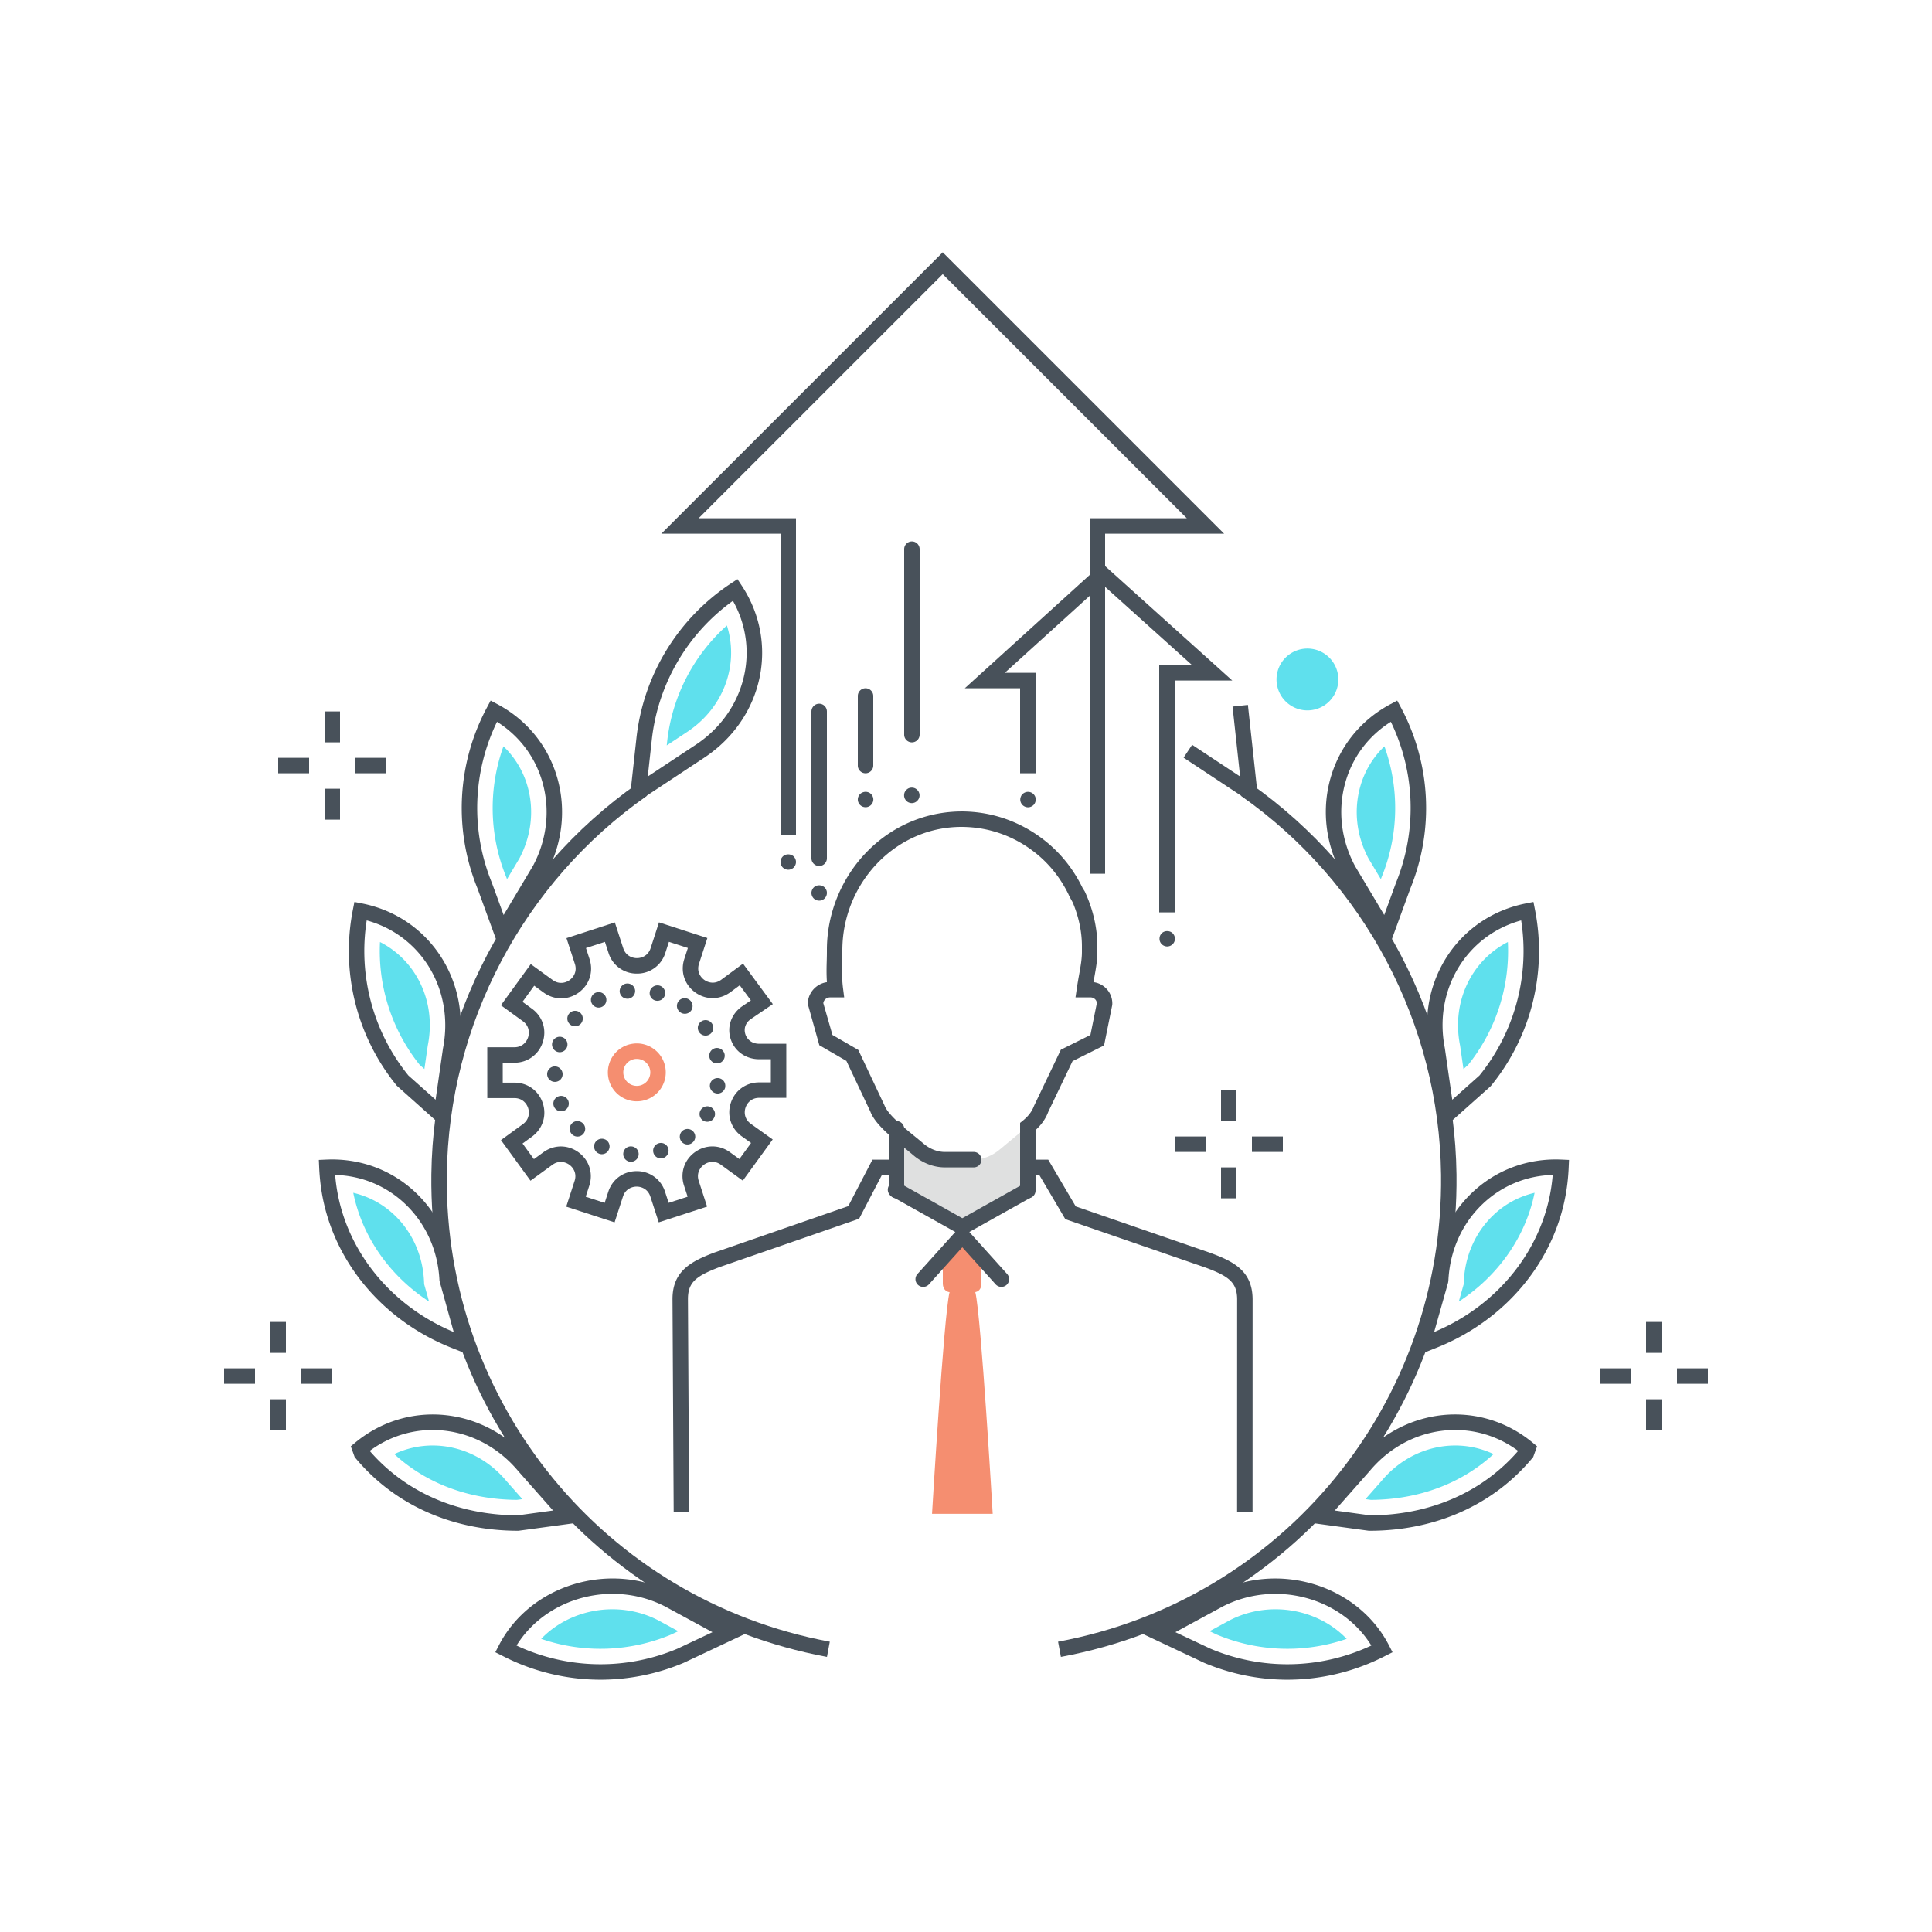 <?xml version="1.0" encoding="utf-8"?><svg xmlns="http://www.w3.org/2000/svg" width="250" height="250" viewBox="0 0 250 250"><g fill="none" fill-rule="evenodd"><path fill="#F58E70" d="M128.455 195.888s-1.499-25.68-2.249-28.678h-.165c.621.001.959-.502.959-1.123v-2.811l-2.547-3.374-2.453 3.374v2.811c0 .621.358 1.124.979 1.123h-.109c-.749 2.998-2.266 28.678-2.266 28.678"/><path fill="#DFE0E0" d="M116 151.475v2.456l8.442 4.778 8.457-4.637.101-4.495v-3.79c0-.318.596-.658.892-1.002-.101.088-.226.177-.309.266-1.183 1.271-2.989 2.645-4.203 3.682-.96.82-2.188 1.328-3.45 1.328h-3.65c-1.262 0-2.476-.508-3.436-1.328-1.158-.99-2.844-2.27-4.023-3.488-.036-.037-.077-.083-.116-.12.355.377.822.753 1.253 1.133-.01.004.042.004.042.015v5.202"/><path fill="#48515A" d="M116 155.061a1 1 0 0 1-1-1v-8a1 1 0 0 1 2 0v8a1 1 0 0 1-1 1"/><path fill="#48515A" d="M133 155.061a1 1 0 0 1-1-1v-8.762l.371-.3c.924-.749 1.261-1.447 1.434-1.907l3.471-7.265 3.823-1.904.833-4.115a.76.76 0 0 0-.217-.497.844.844 0 0 0-.611-.25h-1.935l.168-1.145c.098-.673.206-1.278.308-1.842.198-1.111.355-1.989.355-2.892v-.758c0-1.851-.412-3.795-1.194-5.659l-.449-.814c-.042-.1-.083-.2-.132-.299-1.05-2.117-2.491-3.907-4.283-5.32-2.734-2.155-5.997-3.307-9.435-3.33l-.102-.001c-3.967 0-7.738 1.578-10.63 4.45A16.266 16.266 0 0 0 109 122.912v.27c0 .405-.011.804-.022 1.21-.03 1.059-.061 2.155.116 3.543l.143 1.126h-1.817c-.46 0-.828.319-.885.744l1.186 4.119 3.345 1.937 3.397 7.194c.434 1.152 2.436 2.787 3.898 3.98.406.331.791.646 1.133.937.822.703 1.812 1.089 2.786 1.089H126a1 1 0 0 1 0 2h-3.72c-1.45 0-2.901-.557-4.085-1.568-.331-.282-.705-.587-1.098-.909-1.821-1.486-3.885-3.17-4.475-4.753l-3.098-6.551-3.503-2.029-1.493-5.331c0-1.436 1.077-2.629 2.475-2.829-.072-1.048-.047-1.942-.024-2.754.01-.388.021-.769.021-1.155v-.27c0-4.798 1.956-9.493 5.366-12.88 3.297-3.275 7.601-5.034 12.155-5.03 3.887.026 7.573 1.326 10.659 3.76 2.027 1.598 3.653 3.617 4.837 6.001l.057.12.299.48c1.064 2.293 1.627 4.735 1.627 7.061v.758c0 1.08-.179 2.083-.387 3.244l-.117.661a2.811 2.811 0 0 1 1.653.83c.526.542.804 1.259.783 2.018l-.02.17-1.046 5.173-4.082 2.033-3.141 6.565c-.318.854-.865 1.646-1.643 2.358v7.827a1 1 0 0 1-1 1m-45.826 40.601l-.153-27.558c0-3.662 2.444-4.892 5.397-6.019l17.347-6.012 3.13-6.012H116v2h-1.892l-2.937 5.641-18.069 6.263c-3.004 1.146-4.082 1.946-4.082 4.133l.154 27.553-2 .011"/><path fill="#48515A" d="M124.521 159.926l-9.129-5.112a1 1 0 1 1 .978-1.745l8.151 4.565 7.822-4.382a1 1 0 1 1 .978 1.745l-8.8 4.929m37.559 35.73h-2l.006-27.49c0-2.238-1.096-3.039-4.183-4.174l-18.052-6.232-3.357-5.699H133v-2h2.638l3.562 6.048 17.375 5.999c3.024 1.112 5.511 2.33 5.511 6.058l-.006 27.49"/><path fill="#48515A" d="M119.461 166.525a1 1 0 0 1-.743-1.669l5.803-6.448 5.801 6.448a.999.999 0 1 1-1.486 1.338l-4.315-4.796-4.316 4.796a1 1 0 0 1-.744.331"/><path fill="#5FE0ED" d="M188.947 135.375l.425 2.957.612-.545a23.584 23.584 0 0 0 5.133-15.89c-4.676 2.379-7.305 7.694-6.196 13.326l.026.152m.456 30.801l-.635 2.247c5.09-3.321 8.644-8.367 9.808-14.077a11.53 11.53 0 0 0-5.336 2.888c-2.317 2.205-3.675 5.257-3.822 8.594l-.015.348m-12.001 27.905c6.21-.041 11.738-2.121 15.863-5.922-4.839-2.288-10.762-1.007-14.502 3.481l-2.07 2.344.709.097m-18.312 15.6l-2.57 1.396.909.429a23.608 23.608 0 0 0 16.833.561c-3.736-3.89-10.021-5.049-15.172-2.386m16.926-107.894c-.865 3.058-.489 6.352 1.058 9.284l1.608 2.693.102-.272a23.597 23.597 0 0 0 .36-16.918 11.53 11.53 0 0 0-3.128 5.213"/><path fill="#48515A" d="M196.838 119.101c-7.064 1.923-11.363 8.975-9.88 16.508l.965 6.693 3.516-3.133a25.58 25.58 0 0 0 5.399-20.068zm-10.364 27.171l-1.486-10.327c-1.76-8.93 3.708-17.315 12.458-19.039l.982-.193.193.981a27.59 27.59 0 0 1-5.68 22.799l-.111.116-6.356 5.663zm14.446 5.765c-3.408.091-6.592 1.402-9.058 3.748-2.695 2.563-4.272 6.099-4.442 9.955l-.037.228-1.806 6.397c8.418-3.522 14.245-10.94 15.256-19.469.034-.284.063-.571.087-.859zm-18.37 23.685l2.877-10.188c.22-4.33 2.013-8.303 5.056-11.198 3.109-2.957 7.208-4.477 11.547-4.287l.999.044-.044.999a27.58 27.58 0 0 1-.166 2.04c-1.116 9.415-7.619 17.57-16.971 21.282l-3.298 1.308zm-9.83 19.737l4.55.622c7.738-.013 14.527-2.967 19.177-8.334-5.956-4.419-14.255-3.347-19.22 2.613l-4.507 5.099zm4.496 2.622h-.014l-.136-.009-8.319-1.138 6.962-7.876c5.842-7.011 15.798-8.055 22.647-2.353l.54.449-.501 1.386-.112.136c-5.054 6.065-12.535 9.405-21.067 9.405zm-20.601 15.252a25.609 25.609 0 0 0 20.836-.402c-3.864-6.242-12.444-8.56-19.28-5.026l-6.075 3.299 4.519 2.129zm9.969 4.02a27.68 27.68 0 0 1-10.766-2.185l-.037-.016-8.109-3.821 9.563-5.194c8.13-4.206 18.425-1.104 22.496 6.764l.465.9-.9.451a27.651 27.651 0 0 1-12.712 3.101zm13.392-123.952c-2.886 1.815-4.958 4.566-5.885 7.841-1.012 3.58-.568 7.426 1.251 10.831l3.779 6.326 1.502-4.119c2.767-6.797 2.517-14.337-.647-20.879zm-.417 29.632l-5.958-9.977c-2.087-3.905-2.588-8.279-1.434-12.358 1.168-4.129 3.92-7.529 7.75-9.574l.882-.471.472.882A27.586 27.586 0 0 1 182.488 115l-2.929 8.033zM162.92 104.496l-9.762-6.454 1.103-1.668 6.212 4.106-.982-9.05 1.988-.216 1.441 13.282"/><path fill="#48515A" d="M137.28 214.401l-.365-1.967c29.065-5.401 49.907-30.812 49.556-60.423-.231-19.489-9.908-37.817-25.885-49.027l1.148-1.638c16.504 11.579 26.498 30.51 26.737 50.642.362 30.585-21.167 56.834-51.191 62.413"/><path fill="#5FE0ED" d="M55.342 135.375l-.425 2.957-.612-.545a23.584 23.584 0 0 1-5.133-15.89c4.676 2.379 7.305 7.694 6.196 13.326l-.026.152m-.455 30.801l.634 2.247c-5.09-3.321-8.644-8.367-9.808-14.077a11.53 11.53 0 0 1 5.336 2.888c2.318 2.205 3.675 5.257 3.822 8.594l.016.348m12 27.905c-6.209-.041-11.738-2.121-15.863-5.922 4.84-2.288 10.762-1.007 14.502 3.481l2.07 2.344-.709.097m18.312 15.6l2.571 1.396-.909.429a23.61 23.61 0 0 1-16.834.561c3.736-3.89 10.022-5.049 15.172-2.386M68.273 101.787c.865 3.058.489 6.352-1.058 9.284l-1.608 2.693-.101-.272a23.587 23.587 0 0 1-.36-16.918 11.538 11.538 0 0 1 3.127 5.213m25.787-20.85c1.59 4.998-.347 10.603-5.135 13.768l-2.651 1.753.052-.476a23.582 23.582 0 0 1 7.734-15.045"/><path fill="#48515A" d="M52.85 139.169l3.516 3.133.956-6.642c1.491-7.582-2.807-14.636-9.871-16.559a25.584 25.584 0 0 0 5.399 20.068zm4.965 7.103l-6.467-5.779a27.584 27.584 0 0 1-5.679-22.799l.193-.981.981.193c8.75 1.724 14.219 10.109 12.449 19.09l-1.477 10.276zm-14.446 5.765c.024.288.053.575.087.859 1.011 8.529 6.839 15.946 15.256 19.469l-1.843-6.625c-.17-3.856-1.747-7.392-4.442-9.955-2.466-2.346-5.651-3.657-9.058-3.748zm18.37 23.686l-3.298-1.309c-9.352-3.712-15.855-11.867-16.971-21.282a28.134 28.134 0 0 1-.166-2.04l-.044-.999.999-.044c4.335-.187 8.438 1.33 11.547 4.287 3.043 2.895 4.836 6.868 5.056 11.198l2.877 10.189zm-13.897 12.024c4.65 5.366 11.439 8.32 19.177 8.334l4.549-.622-4.487-5.077c-4.984-5.981-13.283-7.055-19.239-2.635zm19.231 10.334c-8.532 0-16.013-3.34-21.067-9.405l-.112-.136-.499-1.386.538-.449c6.851-5.702 16.805-4.659 22.666 2.375l6.943 7.854-8.455 1.147h-.014zm-.235 14.85a25.609 25.609 0 0 0 20.836.402l4.519-2.129-6.093-3.309c-6.816-3.525-15.396-1.205-19.262 5.036zm10.867 4.422a27.654 27.654 0 0 1-12.712-3.101l-.9-.451.465-.9c4.071-7.868 14.364-10.969 22.479-6.773l9.58 5.203-8.146 3.837a27.676 27.676 0 0 1-10.766 2.185zM64.313 93.401a25.588 25.588 0 0 0-.66 20.845l1.516 4.153 3.803-6.368c1.794-3.363 2.238-7.209 1.226-10.789-.927-3.275-2.999-6.026-5.885-7.841zm.417 29.632l-2.942-8.067a27.561 27.561 0 0 1 1.231-23.431l.471-.882.882.471c3.83 2.045 6.582 5.445 7.75 9.574 1.154 4.079.653 8.453-1.41 12.317l-5.982 10.018zm30.111-45.286a25.585 25.585 0 0 0-10.503 18.017l-.518 4.714 6.208-4.104c6.405-4.235 8.406-12.248 4.813-18.627zm-13.475 26.751l.984-8.952A27.584 27.584 0 0 1 94.592 75.49l.834-.551.551.834c4.919 7.439 2.79 17.22-4.846 22.269l-9.765 6.456z"/><path fill="#48515A" d="M107.009 214.401c-30.024-5.579-51.553-31.828-51.191-62.413.239-20.131 10.233-39.062 26.737-50.642l1.148 1.638c-15.977 11.21-25.654 29.538-25.885 49.027-.351 29.611 20.491 55.022 49.557 60.423l-.366 1.967"/><path fill="#5FE0ED" d="M165.181 87.923a4 4 0 1 1 8 0 4 4 0 0 1-8 0"/><path fill="#48515A" d="M143 113.061h-2v-46h12.574l-31.586-31.586-31.586 31.586H103v41h-2v-39H85.574l36.414-36.414 36.414 36.414H143v44"/><path fill="#48515A" d="M152 118.061h-2v-32h4.248L142.64 75.615l-12.617 11.446H134v13h-2v-11h-7.157l17.791-16.141 16.825 15.141H152v30M151.03 122.473a1.002 1.002 0 0 1-.92-.62 1 1 0 0 1-.069-.38c0-.129.02-.259.069-.379.05-.13.13-.23.221-.331.369-.37 1.039-.37 1.409 0 .091.101.17.201.22.331.05.12.07.25.07.379 0 .13-.02.261-.07.38-.05.131-.129.23-.22.33-.19.181-.44.29-.71.29m-18.009-18.009a1.033 1.033 0 0 1-.701-.29 1.018 1.018 0 0 1-.299-.71c0-.131.029-.261.079-.381.05-.13.12-.239.22-.33.09-.09.201-.159.32-.21a1 1 0 0 1 1.31.54c.05.12.071.25.071.381 0 .259-.101.52-.291.71-.189.179-.439.29-.709.29M102 112.543c-.27 0-.52-.11-.709-.29a1.004 1.004 0 0 1-.291-.71c0-.26.1-.52.291-.71.369-.369 1.04-.369 1.419 0 .18.19.29.45.29.71 0 .26-.11.52-.29.71-.189.18-.45.29-.71.29m0-4.482a1 1 0 0 1-1-1v-19a1 1 0 0 1 2 0v19a1 1 0 0 1-1 1m4 8.482a.999.999 0 0 1-.709-.29 1.011 1.011 0 0 1-.291-.71c0-.13.03-.26.081-.38a.942.942 0 0 1 .21-.319c.369-.38 1.04-.38 1.419 0 .09.089.16.199.21.319.06.12.08.25.08.38 0 .27-.11.52-.29.71a1 1 0 0 1-.71.29m0-4.482a1 1 0 0 1-1-1v-19a1 1 0 0 1 2 0v19a1 1 0 0 1-1 1m6-7.608a1.004 1.004 0 0 1-1-1c0-.259.11-.52.3-.71a1.04 1.04 0 0 1 1.09-.21c.12.05.23.121.32.21.19.19.3.451.3.71 0 .261-.11.52-.3.71-.09.09-.2.16-.32.21a.88.88 0 0 1-.39.08m0-4.392a1 1 0 0 1-1-1v-9a1 1 0 0 1 2 0v9a1 1 0 0 1-1 1M213 185.061h2v-4h-2zM213 175.061h2v-4h-2zM207 179.061h4v-2h-4zM217 179.061h4v-2h-4zM158 155.061h2v-4h-2zM158 145.061h2v-4h-2zM152 149.061h4v-2h-4zM162 149.061h4v-2h-4zM117.99 103.924c-.13 0-.26-.031-.39-.08a.89.89 0 0 1-.32-.221.443.443 0 0 1-.12-.15.833.833 0 0 1-.099-.17c-.02-.06-.04-.129-.051-.189-.02-.061-.02-.13-.02-.19 0-.131.02-.261.071-.391a.982.982 0 0 1 .219-.319c.09-.091.2-.171.32-.221.25-.1.52-.1.77 0 .12.05.23.13.32.221.101.089.17.199.22.319a.974.974 0 0 1-.22 1.09c-.09.1-.2.17-.32.221-.12.049-.25.08-.38.08m.01-7.863a1 1 0 0 1-1-1v-24a1 1 0 0 1 2 0v24a1 1 0 0 1-1 1m-42.211 58.795l2.454.797.467-1.436c.526-1.623 1.968-2.67 3.673-2.671h.001a3.805 3.805 0 0 1 3.673 2.668l.467 1.436 2.454-.798-.467-1.437c-.528-1.62.023-3.316 1.402-4.318 1.378-1.003 3.161-1.003 4.541-.002l1.222.887 1.511-2.082-1.212-.868c-1.384-1.004-1.935-2.694-1.411-4.308.525-1.617 1.968-2.663 3.674-2.663h1.51v-3h-1.511c-1.724 0-3.171-1.024-3.686-2.609-.505-1.553.05-3.198 1.414-4.189l1.198-.816-1.44-1.954-1.225.905c-1.387 1.009-3.171 1.01-4.552.008-1.375-.999-1.925-2.689-1.4-4.308l.465-1.43-2.452-.795-.467 1.439a3.808 3.808 0 0 1-3.673 2.671h-.002a3.805 3.805 0 0 1-3.673-2.667l-.467-1.436-2.454.798.467 1.437c.528 1.621-.022 3.316-1.401 4.319-1.38 1.002-3.162 1.003-4.541.001l-1.222-.887-1.516 2.089 1.222.887c1.38 1.002 1.931 2.696 1.405 4.318a3.804 3.804 0 0 1-3.673 2.67l-1.51.001.001 2.581 1.51-.001h.002c1.704 0 3.145 1.047 3.673 2.667.528 1.622-.023 3.317-1.401 4.32l-1.222.888 1.471 2.023 1.222-.888c1.378-1.004 3.161-1.004 4.54-.002 1.38 1.002 1.932 2.697 1.405 4.319l-.466 1.436zm3.739 3.317l-6.258-2.032 1.083-3.339c.308-.949-.148-1.698-.678-2.082-.529-.384-1.381-.585-2.189 0l-2.839 2.065-3.824-5.258 2.84-2.064c.806-.588.877-1.462.675-2.084-.202-.621-.774-1.286-1.771-1.286h-.001l-3.51.001-.003-6.58 3.51-.002c.999 0 1.57-.665 1.772-1.287.202-.623.13-1.496-.678-2.083l-2.84-2.062 3.865-5.325 2.841 2.062c.806.585 1.66.384 2.19-.001.529-.385.984-1.134.676-2.082l-1.086-3.339 6.257-2.036 1.086 3.338c.309.948 1.117 1.286 1.771 1.286h.001c.654 0 1.463-.339 1.771-1.288l1.083-3.34 6.261 2.027-1.084 3.334c-.307.945.146 1.69.672 2.072.53.385 1.385.585 2.195-.003l2.83-2.091 3.858 5.238-2.889 1.966c-.644.469-.901 1.199-.662 1.936.193.593.763 1.227 1.784 1.227h3.51l.002 7h-3.511c-1 0-1.571.662-1.772 1.281-.2.616-.127 1.483.679 2.068l2.844 2.036-3.87 5.33-2.84-2.063c-.808-.586-1.66-.384-2.19.001-.529.385-.985 1.134-.676 2.083l1.085 3.338-6.257 2.036-1.086-3.338c-.308-.949-1.117-1.287-1.771-1.287-.655 0-1.464.339-1.772 1.288l-1.084 3.339z"/><path fill="#F58E70" d="M82.405 137.018a1.735 1.735 0 0 0-1.418.722 1.747 1.747 0 1 0 2.439-.389h-.001a1.732 1.732 0 0 0-1.02-.333zm-.009 5.492c-.762 0-1.53-.231-2.192-.711a3.752 3.752 0 0 1-.837-5.232 3.72 3.72 0 0 1 2.443-1.501 3.725 3.725 0 0 1 2.789.666 3.719 3.719 0 0 1 1.502 2.442 3.744 3.744 0 0 1-3.705 4.336z"/><path fill="#48515A" d="M80.19 128.353a1.002 1.002 0 0 1 1.99-.23c.06.551-.33 1.04-.88 1.111h-.12c-.5 0-.929-.37-.99-.881zm4.63 1.12a.996.996 0 0 1-.72-1.22c.14-.53.69-.849 1.22-.72a1 1 0 1 1-.5 1.94zm-8.239.371a.999.999 0 1 1 1.769-.931c.26.491.07 1.1-.42 1.35a.976.976 0 0 1-.46.121c-.36 0-.71-.201-.889-.54zm11.449 1.149l-.02-.02a.996.996 0 0 1-.23-1.39c.32-.449.95-.55 1.4-.23 0 0 0 .011.01.011l.01.009h.01c.44.321.541.95.22 1.4a1 1 0 0 1-.81.41c-.21 0-.41-.06-.59-.19zm-14.27 1.56a.99.99 0 0 1-.1-1.41c.36-.42.99-.46 1.41-.1.41.361.46.99.1 1.41-.2.23-.48.35-.76.35-.23 0-.46-.08-.65-.25zm16.7 1c-.3-.47-.17-1.089.3-1.39a.993.993 0 0 1 1.38.301.992.992 0 0 1-.3 1.38.956.956 0 0 1-.54.159.999.999 0 0 1-.84-.45zm-18.37 2.541a1.008 1.008 0 0 1-.6-1.281 1 1 0 1 1 .6 1.281zm19.71.719c-.11-.54.23-1.07.77-1.19.54-.11 1.07.241 1.19.781a1 1 0 0 1-.78 1.179c-.07.02-.14.02-.2.02a.996.996 0 0 1-.98-.79zm-21 2.2c-.01-.549.43-1.01.98-1.02a1.004 1.004 0 0 1 1.02.98.988.988 0 0 1-.969 1.02H71.8c-.54 0-.98-.43-1-.98zm21.89 2.471a1 1 0 0 1-.82-1.151c.09-.54.61-.909 1.15-.82.55.09.91.601.82 1.15h.01c-.09.491-.51.84-.99.84-.049 0-.109-.01-.17-.019zm-21.01 1.699a.992.992 0 0 1 .54-1.299c.51-.21 1.091.029 1.31.54a1.01 1.01 0 0 1-.55 1.31c-.12.049-.25.069-.38.069-.39 0-.76-.23-.92-.62zm19.33 1.84c-.47-.289-.63-.9-.35-1.369.28-.48.901-.641 1.37-.361.48.29.64.901.35 1.37h.01c-.19.321-.53.491-.87.491-.17 0-.35-.04-.51-.131zm-17.009 1.74a1.006 1.006 0 0 1 .029-1.419c.4-.38 1.031-.36 1.42.04a.993.993 0 0 1-.04 1.409.963.963 0 0 1-.69.28 1 1 0 0 1-.719-.31zm14.179.951a1.011 1.011 0 0 1 .16-1.411c.44-.339 1.07-.27 1.411.17a.993.993 0 0 1-.17 1.4.985.985 0 0 1-1.401-.159zm-10.73 1.539c-.5-.23-.71-.829-.48-1.329.24-.5.841-.71 1.33-.48h.011c.5.239.71.839.469 1.329a.992.992 0 0 1-.91.58c-.14 0-.28-.03-.42-.1zm7.111-.059a.995.995 0 0 1 .659-1.25.988.988 0 0 1 1.25.659 1.001 1.001 0 0 1-.67 1.25h.011a1.01 1.01 0 0 1-.301.04.983.983 0 0 1-.949-.699zm-2.991 1.139a.998.998 0 0 1-.92-1.07.982.982 0 0 1 1.06-.919c.55.04.97.509.93 1.06-.04.529-.48.929-1 .929h-.07zM35 185.061h2v-4h-2zM35 175.061h2v-4h-2zM29 179.061h4v-2h-4zM39 179.061h4v-2h-4zM42 106.061h2v-4h-2zM42 96.061h2v-4h-2zM36 100.061h4v-2h-4zM46 100.061h4v-2h-4z"/></g></svg>